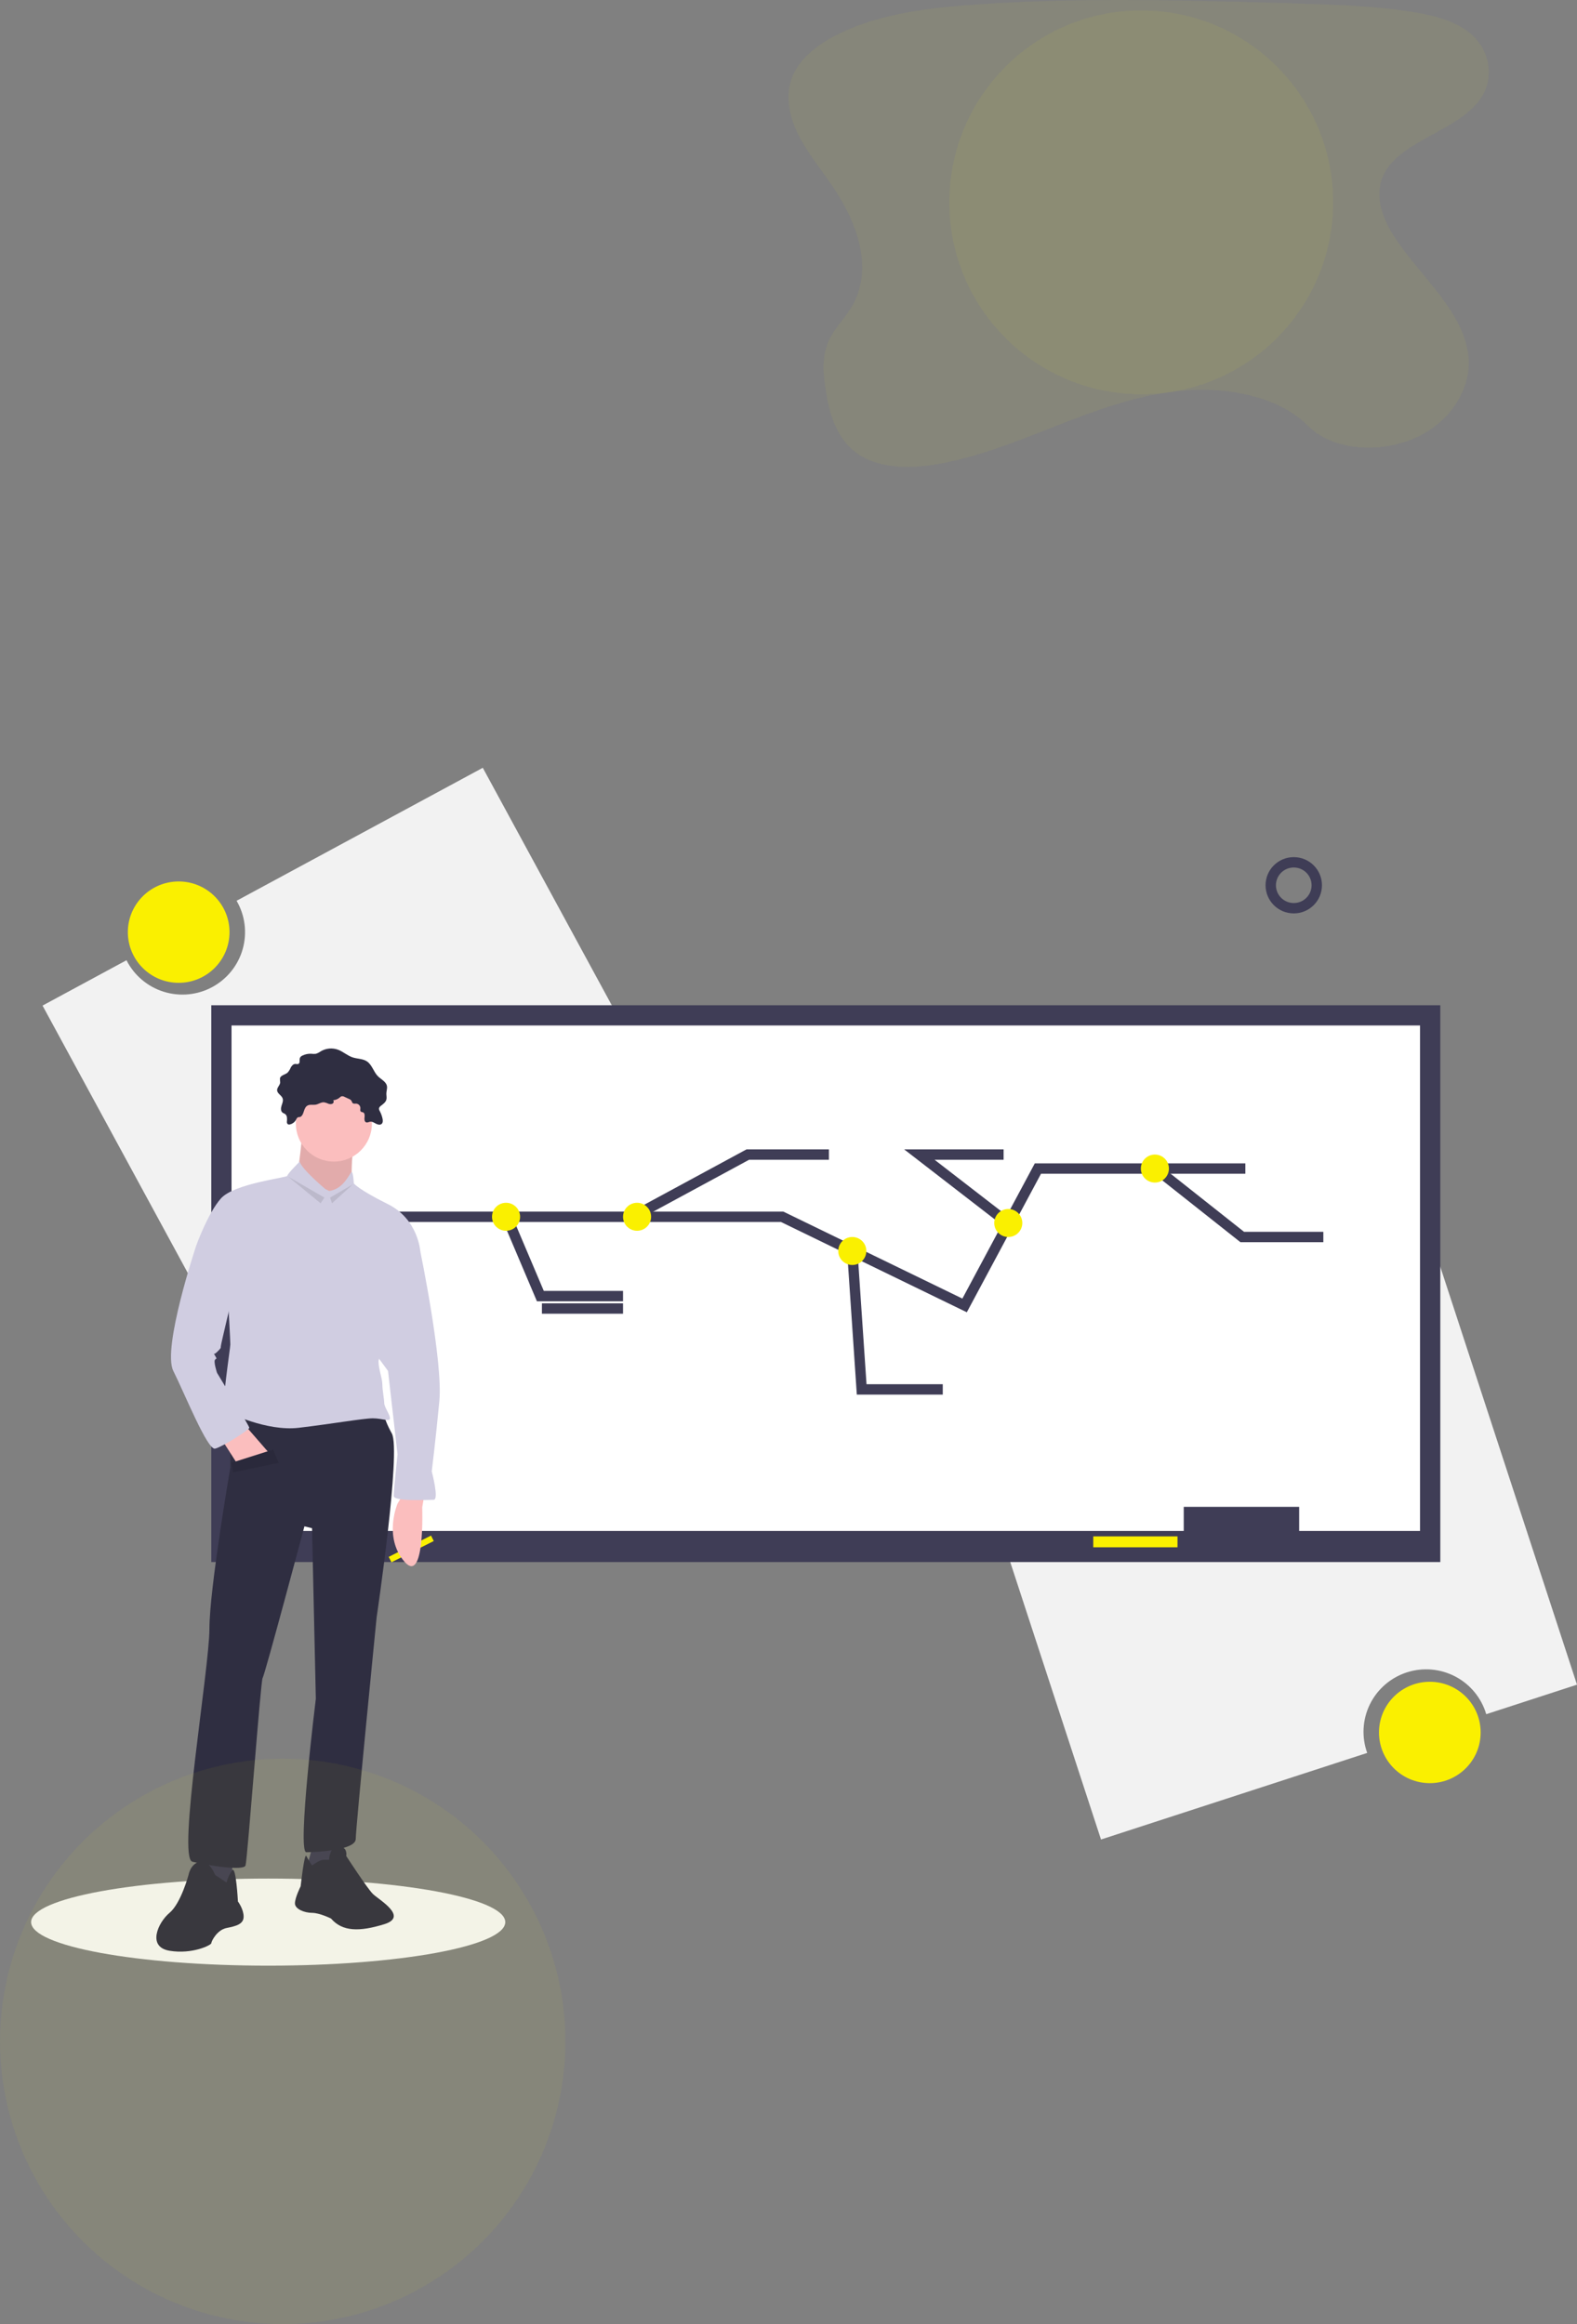 <svg width="304" height="448" viewBox="0 0 304 448" fill="none" xmlns="http://www.w3.org/2000/svg">
<rect x="0" y="0" width="304" height="448" fill="#808080" stroke="none"/>
<g clip-path="url(#clip0)">
<path d="M93.067 148L45.606 173.634C46.417 175.027 46.94 176.568 47.143 178.167C47.347 179.765 47.226 181.388 46.789 182.939C46.351 184.49 45.606 185.938 44.597 187.196C43.589 188.455 42.337 189.499 40.916 190.266C39.495 191.034 37.934 191.509 36.326 191.664C34.718 191.818 33.095 191.65 31.553 191.168C30.011 190.686 28.582 189.9 27.351 188.857C26.119 187.814 25.11 186.535 24.383 185.096L8.2 193.837L50.118 271.004L134.985 225.167L93.067 148Z" fill="#F2F2F2"/>
<path d="M34.444 189.449C39.855 189.449 44.242 185.075 44.242 179.679C44.242 174.284 39.855 169.91 34.444 169.91C29.033 169.91 24.646 174.284 24.646 179.679C24.646 185.075 29.033 189.449 34.444 189.449Z" fill="#FAF000"/>
<path d="M212.242 354.583L263.557 337.892C263.01 336.376 262.774 334.766 262.863 333.157C262.952 331.549 263.364 329.974 264.074 328.527C264.784 327.08 265.779 325.79 266.998 324.733C268.218 323.676 269.638 322.874 271.174 322.374C272.71 321.875 274.331 321.687 275.941 321.824C277.551 321.961 279.117 322.418 280.547 323.169C281.976 323.92 283.24 324.95 284.263 326.197C285.286 327.444 286.048 328.883 286.503 330.429L304 324.738L276.706 241.304L184.948 271.149L212.242 354.583Z" fill="#F2F2F2"/>
<path d="M275.628 343.72C281.039 343.72 285.426 339.346 285.426 333.95C285.426 328.555 281.039 324.18 275.628 324.18C270.217 324.18 265.83 328.555 265.83 333.95C265.83 339.346 270.217 343.72 275.628 343.72Z" fill="#FAF000"/>
<path d="M277.65 193.773H40.727V301.102H277.65V193.773Z" fill="#3F3D56"/>
<path d="M273.741 197.671H44.635V295.106H273.741V197.671Z" fill="white"/>
<path d="M250.44 290.459H228.19V297.954H250.44V290.459Z" fill="#3F3D56"/>
<path d="M226.988 296.155H210.752V298.254H226.988V296.155Z" fill="#FAF000"/>
<path d="M63.276 234.546H150.77L164.334 241.136L185.947 251.635L200.078 225.252H240.067" stroke="#3F3D56" stroke-width="2" stroke-miterlimit="10"/>
<path d="M97.68 234.546L104.167 249.836H120.102" stroke="#3F3D56" stroke-width="2" stroke-miterlimit="10"/>
<path d="M121.999 234.546L144.155 222.554H159.79" stroke="#3F3D56" stroke-width="2" stroke-miterlimit="10"/>
<path d="M97.552 237.244C99.047 237.244 100.258 236.036 100.258 234.546C100.258 233.056 99.047 231.848 97.552 231.848C96.058 231.848 94.846 233.056 94.846 234.546C94.846 236.036 96.058 237.244 97.552 237.244Z" fill="#FAF000"/>
<path d="M122.808 237.244C124.303 237.244 125.514 236.036 125.514 234.546C125.514 233.056 124.303 231.848 122.808 231.848C121.314 231.848 120.102 233.056 120.102 234.546C120.102 236.036 121.314 237.244 122.808 237.244Z" fill="#FAF000"/>
<path d="M164.3 241.142L166.104 267.824H181.738" stroke="#3F3D56" stroke-width="2" stroke-miterlimit="10"/>
<path d="M194.411 235.833L177.228 222.554H193.464" stroke="#3F3D56" stroke-width="2" stroke-miterlimit="10"/>
<path d="M222.794 225.252L239.465 238.444H255.1" stroke="#3F3D56" stroke-width="2" stroke-miterlimit="10"/>
<path d="M164.299 243.84C165.794 243.84 167.005 242.632 167.005 241.142C167.005 239.652 165.794 238.444 164.299 238.444C162.805 238.444 161.593 239.652 161.593 241.142C161.593 242.632 162.805 243.84 164.299 243.84Z" fill="#FAF000"/>
<path d="M222.628 227.95C224.123 227.95 225.334 226.742 225.334 225.252C225.334 223.762 224.123 222.554 222.628 222.554C221.134 222.554 219.922 223.762 219.922 225.252C219.922 226.742 221.134 227.95 222.628 227.95Z" fill="#FAF000"/>
<path d="M194.366 238.444C195.861 238.444 197.072 237.235 197.072 235.745C197.072 234.255 195.861 233.047 194.366 233.047C192.872 233.047 191.66 234.255 191.66 235.745C191.66 237.235 192.872 238.444 194.366 238.444Z" fill="#FAF000"/>
<path d="M104.467 252.234H120.102" stroke="#3F3D56" stroke-width="2" stroke-miterlimit="10"/>
<path d="M249.4 175.068C251.85 175.068 253.836 173.087 253.836 170.644C253.836 168.201 251.85 166.22 249.4 166.22C246.95 166.22 244.963 168.201 244.963 170.644C244.963 173.087 246.95 175.068 249.4 175.068Z" stroke="#3F3D56" stroke-width="2" stroke-miterlimit="10"/>
<path d="M51.701 378.901C76.941 378.901 97.402 375.142 97.402 370.506C97.402 365.87 76.941 362.112 51.701 362.112C26.461 362.112 6 365.87 6 370.506C6 375.142 26.461 378.901 51.701 378.901Z" fill="#F2F2F2"/>
<path d="M83.087 296L74.934 300.101L75.462 301.149L83.615 297.047L83.087 296Z" fill="#FAF000"/>
<path d="M81.761 288.371L81.395 290.562C81.395 290.562 81.945 305.719 77.916 300.971C73.886 296.223 76.634 289.832 76.634 289.832L77.732 288.005L81.761 288.371Z" fill="#FBBEBE"/>
<path d="M58.319 218.247C58.319 218.247 57.587 225.916 57.221 226.282C56.854 226.647 62.715 233.586 62.715 233.586L67.843 228.838C67.843 228.838 67.476 221.899 68.575 220.438C69.674 218.977 58.319 218.247 58.319 218.247Z" fill="#FBBEBE"/>
<path opacity="0.1" d="M58.319 218.247C58.319 218.247 57.587 225.916 57.221 226.282C56.854 226.647 62.715 233.586 62.715 233.586L67.843 228.838C67.843 228.838 67.476 221.899 68.575 220.438C69.674 218.977 58.319 218.247 58.319 218.247Z" fill="black"/>
<path d="M44.767 358.129V364.703L42.203 365.069L38.541 363.973L39.639 357.033L44.767 358.129Z" fill="#3F3D56"/>
<path d="M41.471 361.416C41.471 361.416 40.372 358.495 38.541 358.86C36.709 359.225 36.343 361.416 36.343 361.416C36.343 361.416 34.878 366.895 32.68 368.721C30.483 370.547 28.285 375.295 32.68 376.026C37.076 376.756 40.738 374.93 40.738 374.565C40.738 374.199 41.837 372.008 43.669 371.643C45.5 371.278 46.965 370.912 46.965 369.451C46.965 367.99 45.866 366.53 45.866 366.53C45.866 366.53 45.5 359.602 44.767 360.509C44.261 361.226 43.889 362.028 43.669 362.877L41.471 361.416Z" fill="#2F2E41"/>
<path d="M60.517 354.842L59.052 360.32L62.715 361.051L64.546 359.225L64.912 354.477L60.517 354.842Z" fill="#3F3D56"/>
<path d="M60.151 359.59C60.151 359.59 61.616 358.495 62.349 358.495H63.447C63.447 358.495 63.447 355.938 65.279 355.938C67.11 355.938 66.744 357.764 66.744 357.764C66.744 357.764 70.773 363.973 71.872 365.069C72.971 366.164 78.831 369.451 74.07 370.912C69.308 372.373 66.011 372.373 63.814 369.817C63.814 369.817 61.616 368.721 60.151 368.721C58.686 368.721 56.855 367.99 56.855 366.895C56.855 365.799 57.953 363.608 57.953 363.608C57.953 363.608 58.686 357.034 59.052 357.764C59.418 358.495 60.151 359.59 60.151 359.59Z" fill="#2F2E41"/>
<path d="M44.401 270.84V282.892C44.401 282.892 40.372 306.267 40.372 313.937C40.372 321.606 34.145 358.129 37.076 358.86C40.006 359.59 46.965 360.686 47.331 359.59C47.698 358.494 50.262 323.798 50.628 323.433C50.994 323.067 58.686 294.214 58.686 294.214L60.151 294.579L60.884 327.45C60.884 327.45 57.221 357.034 59.052 357.034C60.884 357.034 68.576 356.668 68.576 354.477C68.576 352.286 72.605 311.745 72.605 311.745C72.605 311.745 77.366 279.605 75.535 276.318C73.704 273.031 73.704 271.205 73.704 271.205L44.401 270.84Z" fill="#2F2E41"/>
<path d="M64.363 223.908C68.409 223.908 71.689 220.637 71.689 216.603C71.689 212.569 68.409 209.299 64.363 209.299C60.317 209.299 57.038 212.569 57.038 216.603C57.038 220.637 60.317 223.908 64.363 223.908Z" fill="#FBBEBE"/>
<path d="M62.715 229.204C62.715 229.204 58.137 225.369 57.77 223.908C57.77 223.908 55.389 226.282 55.389 226.647C55.389 227.012 45.134 228.108 42.57 231.03C40.006 233.951 37.808 240.16 37.808 240.16L44.035 251.848C44.035 251.848 44.401 258.422 44.401 259.152C44.401 259.883 42.57 271.57 43.302 271.935C44.035 272.301 51.36 275.953 57.587 275.222C63.814 274.492 70.041 273.396 71.872 273.396C73.704 273.396 75.169 274.127 75.169 273.396C75.169 272.666 74.07 271.205 74.07 270.474C74.07 269.744 73.704 267.918 73.704 266.822C73.704 265.726 72.971 263.9 72.971 262.439C72.971 260.978 81.029 241.256 81.029 241.256C81.029 241.256 80.663 235.047 74.802 232.125C68.942 229.204 68.209 228.108 68.209 228.108C68.209 228.108 68.095 225.916 67.786 225.916C67.477 225.916 66.378 229.204 63.448 229.569L62.715 229.204Z" fill="#D0CDE1"/>
<path d="M42.935 277.779L45.5 281.796L52.093 280.336L47.331 274.857L42.935 277.779Z" fill="#FBBEBE"/>
<path d="M78.831 238.334L81.029 241.256C81.029 241.256 85.424 262.439 84.692 270.109C83.959 277.779 83.226 283.623 83.226 283.623C83.226 283.623 84.692 289.101 83.593 289.101C82.494 289.101 75.901 289.466 75.901 288.371C75.901 287.275 76.633 280.336 76.633 280.336L74.802 264.265L70.773 258.787L78.831 238.334Z" fill="#D0CDE1"/>
<path d="M59.388 213.057C59.837 212.867 60.356 213.021 60.837 212.94C61.401 212.845 61.907 212.428 62.477 212.481C62.747 212.53 63.01 212.615 63.258 212.733C63.382 212.792 63.517 212.824 63.655 212.829C63.792 212.834 63.929 212.811 64.058 212.762C64.119 212.734 64.173 212.692 64.216 212.64C64.259 212.588 64.29 212.528 64.307 212.463C64.323 212.397 64.325 212.329 64.312 212.263C64.299 212.197 64.272 212.135 64.232 212.081C64.714 212.039 65.17 211.843 65.533 211.523C65.605 211.448 65.689 211.385 65.781 211.337C65.889 211.309 66.001 211.303 66.111 211.32C66.22 211.337 66.325 211.377 66.419 211.436L67.257 211.821C67.446 211.888 67.612 212.006 67.736 212.163C67.836 212.318 67.856 212.526 67.997 212.645C68.177 212.796 68.446 212.722 68.681 212.737C68.895 212.758 69.093 212.856 69.239 213.013C69.385 213.17 69.468 213.375 69.472 213.588C69.469 213.834 69.379 214.135 69.574 214.285C69.687 214.372 69.847 214.358 69.979 214.411C70.322 214.55 70.323 215.026 70.272 215.391C70.222 215.756 70.247 216.238 70.599 216.35C70.847 216.429 71.1 216.261 71.358 216.223C71.746 216.166 72.106 216.409 72.452 216.594C72.798 216.779 73.257 216.905 73.557 216.652C73.836 216.416 73.818 215.986 73.742 215.629C73.632 215.118 73.451 214.625 73.204 214.164C73.113 214.028 73.059 213.871 73.049 213.708C73.069 213.593 73.114 213.484 73.181 213.388C73.247 213.292 73.333 213.211 73.433 213.151C73.857 212.816 74.344 212.48 74.481 211.959C74.582 211.576 74.469 211.173 74.478 210.778C74.488 210.297 74.68 209.818 74.59 209.345C74.427 208.488 73.471 208.076 72.853 207.458C72.005 206.609 71.73 205.251 70.728 204.588C69.927 204.057 68.88 204.121 67.968 203.817C66.966 203.484 66.159 202.718 65.171 202.346C64.631 202.148 64.055 202.071 63.482 202.121C62.909 202.171 62.355 202.347 61.858 202.636C61.563 202.854 61.234 203.022 60.884 203.132C60.589 203.166 60.291 203.163 59.997 203.122C59.413 203.092 58.831 203.212 58.307 203.47C58.106 203.55 57.939 203.696 57.833 203.884C57.656 204.276 57.913 204.889 57.525 205.076C57.344 205.163 57.131 205.08 56.93 205.084C56.539 205.093 56.239 205.431 56.053 205.774C55.908 206.137 55.7 206.47 55.438 206.76C54.961 207.178 54.093 207.246 53.968 207.867C53.966 208.13 53.981 208.392 54.013 208.653C53.977 209.203 53.387 209.621 53.418 210.171C53.453 210.806 54.262 211.116 54.478 211.714C54.643 212.17 54.426 212.662 54.277 213.123C54.128 213.584 54.083 214.174 54.468 214.469C54.619 214.585 54.813 214.632 54.967 214.744C55.365 215.033 55.36 215.616 55.316 216.105C55.291 216.206 55.291 216.313 55.316 216.414C55.341 216.516 55.391 216.61 55.461 216.688C55.527 216.727 55.6 216.753 55.676 216.762C55.753 216.771 55.83 216.764 55.904 216.741C56.143 216.683 56.368 216.577 56.564 216.429C56.761 216.282 56.925 216.096 57.047 215.882C57.175 215.671 57.201 215.485 57.434 215.372C57.592 215.296 57.785 215.364 57.945 215.265C58.711 214.795 58.448 213.454 59.388 213.057Z" fill="#2F2E41"/>
<path d="M38.907 239.065L37.808 240.16C37.808 240.16 31.215 259.883 33.412 264.265C35.61 268.648 40.005 279.605 41.471 279.24C42.936 278.875 48.063 275.588 48.063 275.222C48.063 274.857 41.837 264.631 41.837 264.631C41.837 264.631 41.104 262.439 41.471 262.074C41.837 261.709 41.837 262.074 41.471 261.344C41.104 260.613 41.104 261.344 41.837 260.613C42.569 259.883 42.569 259.883 42.569 259.518C42.569 259.152 44.767 250.022 44.767 250.022L38.907 239.065Z" fill="#D0CDE1"/>
<path d="M44.584 281.979L52.642 279.423L53.741 281.979L44.95 283.805L44.584 281.979Z" fill="#2F2E41"/>
<path opacity="0.1" d="M44.584 281.979L52.642 279.423L53.741 281.979L44.95 283.805L44.584 281.979Z" fill="black"/>
<path opacity="0.1" d="M55.572 226.83L61.799 231.943L62.532 230.847L55.572 226.83Z" fill="black"/>
<path opacity="0.1" d="M68.026 228.291L63.631 230.847L63.997 231.943L68.026 228.291Z" fill="black"/>
</g>
<circle cx="54.5" cy="393.5" r="54.5" fill="#FAF000" fill-opacity="0.05"/>
<path opacity="0.1" d="M230.437 75.162C221.783 75.46 213.539 78.245 205.669 81.289C197.798 84.334 190 87.707 181.553 89.321C176.12 90.359 169.906 90.503 165.529 87.604C161.315 84.812 159.954 79.987 159.223 75.519C158.672 72.153 158.349 68.617 159.856 65.462C160.904 63.276 162.764 61.437 164.051 59.342C168.525 52.052 165.365 43.064 160.512 35.947C158.242 32.608 155.598 29.423 153.843 25.868C152.088 22.314 151.276 18.243 152.811 14.618C154.334 11.024 157.962 8.325 161.891 6.426C169.873 2.571 179.279 1.466 188.451 0.842C208.755 -0.537 229.166 0.058 249.523 0.654C257.057 0.876 264.623 1.101 272.035 2.261C276.15 2.905 280.398 3.927 283.385 6.397C287.178 9.531 288.118 14.839 285.576 18.773C281.313 25.365 269.525 27.003 266.545 34.078C264.905 37.971 266.589 42.309 268.973 45.921C274.086 53.669 282.657 60.466 283.109 69.322C283.419 75.405 279.299 81.496 272.929 84.374C266.25 87.391 256.991 87.011 252.064 82.018C246.994 76.876 238.079 74.898 230.437 75.162Z" fill="#FAF000" fill-opacity="0.5"/>
<circle cx="220" cy="39" r="37" fill="#FAF000" fill-opacity="0.05"/>
<defs>
<clipPath id="clip0">
<rect width="298" height="230.901" fill="white" transform="translate(6 148)"/>
</clipPath>
</defs>
</svg>
